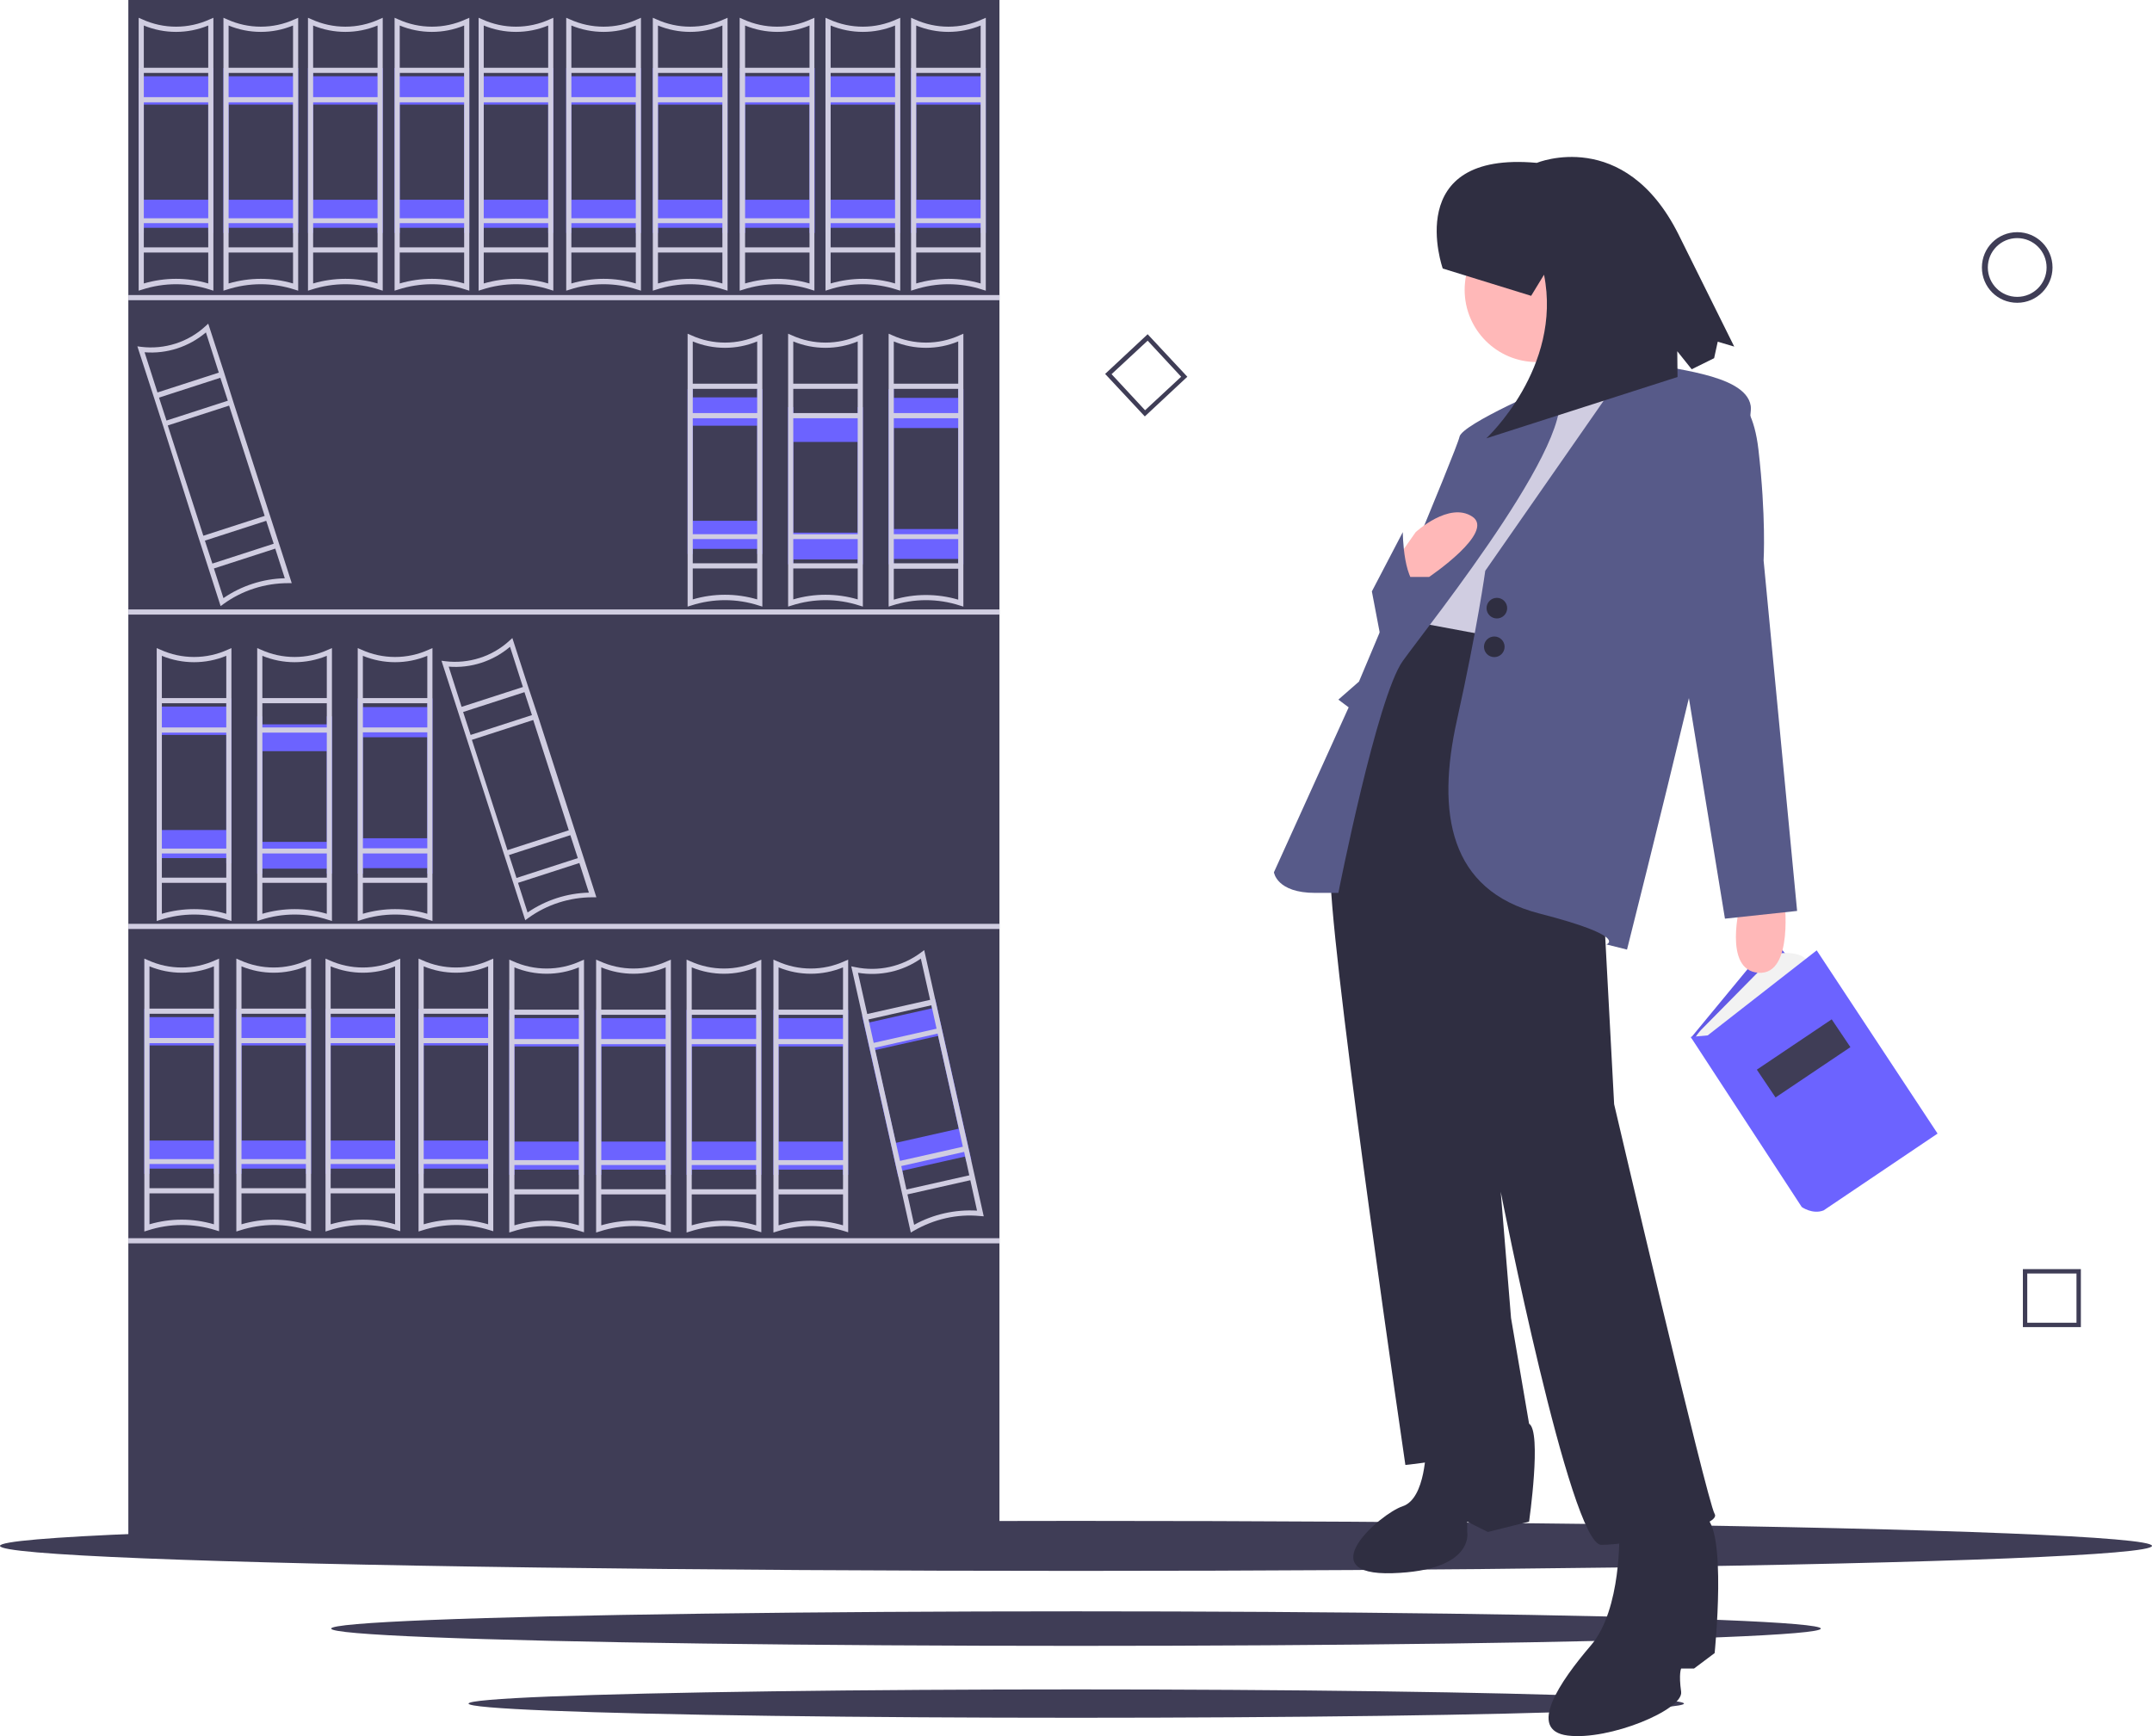 <?xml version="1.0" encoding="utf-8"?>
<!-- Generator: Adobe Illustrator 24.1.0, SVG Export Plug-In . SVG Version: 6.00 Build 0)  -->
<svg version="1.1" id="b9a78677-c6ff-4166-85e2-4e2750d12f14"
	 xmlns="http://www.w3.org/2000/svg" xmlns:xlink="http://www.w3.org/1999/xlink" x="0px" y="0px" viewBox="0 0 835 673.7"
	 style="enable-background:new 0 0 835 673.7;" xml:space="preserve">
<style type="text/css">
	.st0{fill:#3F3D56;}
	.st1{fill:#D0CDE1;}
	.st2{fill:#6C63FF;}
	.st3{opacity:0.1;enable-background:new    ;}
	.st4{fill:#F2F2F2;}
	.st5{fill:#FFB8B8;}
	.st6{fill:#2F2E41;}
	.st7{fill:#575A89;}
</style>
<rect x="49.8" class="st0" width="338" height="597"/>
<ellipse class="st0" cx="417.5" cy="599.9" rx="417.5" ry="9.7"/>
<ellipse class="st0" cx="417.5" cy="632" rx="289" ry="6.7"/>
<ellipse class="st0" cx="417.6" cy="661.1" rx="235.8" ry="5.5"/>
<rect x="49.8" y="114.5" class="st1" width="338" height="2"/>
<rect x="49.8" y="236.5" class="st1" width="338" height="2"/>
<rect x="49.8" y="358.5" class="st1" width="338" height="2"/>
<rect x="49.8" y="480.5" class="st1" width="338" height="2"/>
<path class="st1" d="M204.8,266.1L204.8,266.1l-6-18.5l-1.1,1c-6.7,6.2-15.9,9.1-24.9,8l-1.5-0.2l6,18.5l0,0l4.1,12.7l0,0l13.8,42.8
	l0,0l4.1,12.7l0,0l4.5,14l1.1-0.8c7.3-5.3,16.1-8.1,25.1-8.1l1.4,0l-4.5-14l0,0l-4.1-12.7l0,0l-13.8-42.8l0,0L204.8,266.1z
	 M174.1,258.7c8.6,0.7,17.2-2.1,23.8-7.7l5,15.6l-23.8,7.7L174.1,258.7z M179.7,276.3l23.8-7.7l2.9,8.9l-23.8,7.7L179.7,276.3z
	 M228.5,346.4c-8.5,0.2-16.8,2.9-23.8,7.7l-3.7-11.5l23.8-7.7L228.5,346.4z M224.2,333l-23.8,7.7l-2.9-8.9l23.8-7.7L224.2,333z
	 M220.7,322.2l-23.8,7.7l-13.8-42.8l23.8-7.7L220.7,322.2z"/>
<path class="st1" d="M86.8,144.1L86.8,144.1l-6-18.5l-1.1,1c-6.7,6.2-15.9,9.1-24.9,8l-1.5-0.2l6,18.5l0,0l4.1,12.7l0,0L77,208.5
	l0,0l4.1,12.7l0,0l4.5,14l1.1-0.8c7.3-5.3,16.1-8.1,25.1-8.1l1.4,0l-4.5-14l0,0l-4.1-12.7l0,0l-13.8-42.8l0,0L86.8,144.1z
	 M56.1,136.7c8.6,0.7,17.2-2.1,23.8-7.7l5,15.6l-23.8,7.7L56.1,136.7z M61.7,154.3l23.8-7.7l2.9,8.9l-23.8,7.7L61.7,154.3z
	 M110.5,224.4c-8.5,0.2-16.8,2.9-23.8,7.7L83,220.6l23.8-7.7L110.5,224.4z M106.2,211l-23.8,7.7l-2.9-8.9l23.8-7.7L106.2,211z
	 M102.7,200.2l-23.8,7.7l-13.8-42.8l23.8-7.7L102.7,200.2z"/>
<path class="st0" d="M782.7,117.5c-7.6,0-13.7-6.1-13.7-13.7c0-7.6,6.1-13.7,13.7-13.7c7.6,0,13.7,6.1,13.7,13.7
	C796.4,111.3,790.3,117.5,782.7,117.5z M782.7,92.4c-6.3,0-11.4,5.1-11.4,11.4s5.1,11.4,11.4,11.4s11.4-5.1,11.4-11.4c0,0,0,0,0,0
	C794.1,97.5,789,92.4,782.7,92.4z"/>
<path class="st0" d="M807.4,515h-22.5v-22.5h22.5V515z M786.6,513.3h19.1v-19.1h-19.1V513.3z"/>
<path class="st0" d="M444.2,161.6l-15.4-16.5l16.5-15.4l15.4,16.5L444.2,161.6z M431.3,145.2l13,14l14-13l-13-14L431.3,145.2z"/>
<polygon class="st2" points="687.9,364.2 656.2,402.6 703.1,458 734.4,421.2 "/>
<polygon class="st3" points="687.9,364.2 656.2,402.6 703.1,458 734.4,421.2 "/>
<path class="st4" d="M657.5,403.1L657.5,403.1c0.7-1.3,1.6-2.4,2.6-3.5l29.1-29.5c0,0,10.2-1.7,12.3,3.4l-37.2,30.5L657.5,403.1z"/>
<path class="st2" d="M656,402.4l43.1,66c0,0,4.2,3,8.5,1.3l44.2-29.8l-46.9-71.1l-42.3,33L656,402.4z"/>
<rect x="682.2" y="403.7" transform="matrix(0.83 -0.558 0.558 0.83 -109.819 460.692)" class="st0" width="35" height="13"/>
<path class="st5" d="M692.3,348.5c0,0,4,30-10,29s-7-27-7-27L692.3,348.5z"/>
<path class="st6" d="M582.3,240.5l-17-2v-2l-16-2c0,0-35,66-33,108s29,226,29,226s42-4,48-16l-7-41l-4-49c0,0,27,137,39,137
	s47-7,44-12s-39-159-39-159l-4-75l-9-110L582.3,240.5z"/>
<circle class="st5" cx="596.3" cy="112.5" r="28"/>
<path class="st5" d="M597.3,131.5c0,0,11,25,3,36s43-18,43-18s-25-24-26-35L597.3,131.5z"/>
<path class="st1" d="M643.3,145.5c0,0-26,16-47,10l-52,85l86,16l19-108L643.3,145.5z"/>
<path class="st7" d="M631.3,142.5c0,0,4-5,9-2c5,3,37,4,39,17s-48,211-48,211l-8-2c0,0,9-3-26-12s-40-39-32-75s11-58,11-58
	L631.3,142.5z"/>
<path class="st7" d="M602.6,149.4c0,0-35.3,15.1-36.3,20.1s-39,95-39,95l-8,7l4,3l-29,64c0,0,1,8,16,8h9c0,0,15-76,25-90
	S618.9,162.3,602.6,149.4z"/>
<path class="st7" d="M666.3,152.5c0,0,13-4,16,22s2,43,2,43l13,136l-28,3l-25-153L666.3,152.5z"/>
<path class="st6" d="M553.3,561.5c0,0,0,20-9,23s-36,27-4,26s29-16,29-16v-4l8,4l16-4c0,0,5-35,0-38S553.3,561.5,553.3,561.5z"/>
<path class="st6" d="M628.3,594.5c0,0,1,30-11,44s-25,33-9,35s45-10,44-17s0-9,0-9h5l8-6c0,0,5-49-4-53S628.3,594.5,628.3,594.5z"/>
<path class="st5" d="M542.3,216.5l7-10c0,0,13-12,22-6s-16.8,23.4-16.8,23.4h-7.2l-2.9,2L542.3,216.5z"/>
<circle class="st6" cx="580.8" cy="236" r="4"/>
<circle class="st6" cx="579.8" cy="251" r="4"/>
<path class="st7" d="M532.3,229.5l12-23c0,0,0.1,21.2,7.6,21.6l-15.6,22.4L532.3,229.5z"/>
<path class="st6" d="M559.8,104.2c0,0-16.2-45.8,36.5-41c0,0,33.9-14.1,54.9,27.6l21.7,43.7l-6.4-1.9l-1.4,6.4l-8.7,4.3l-5.6-7
	l0.1,10l-74.2,23.8c0,0,29.6-27.4,22.4-63.5l-5,8.2L559.8,104.2z"/>
<path class="st2" d="M165.8,271v3.4h-25V271h-2v68h2v-2.1h25v2.1h2v-68H165.8z M165.8,325.3h-25v-39.2h25V325.3z"/>
<path class="st2" d="M126.8,278v3.1h-25V278h-2v61h2v-1.9h25v1.9h2v-61L126.8,278z M126.8,326.7h-25v-35.2h25V326.7z"/>
<path class="st2" d="M87.8,271v3.2h-25V271h-2v64h2v-2h25v2h2v-64H87.8z M87.8,322.1h-25v-36.9h25V322.1z"/>
<path class="st2" d="M371.8,151v3.4h-25V151h-2v68h2v-2.1h25v2.1h2v-68H371.8z M371.8,205.3h-25v-39.2h25V205.3z"/>
<path class="st2" d="M332.8,158v3.1h-25V158h-2v61h2v-1.9h25v1.9h2v-61L332.8,158z M332.8,206.7h-25v-35.2h25V206.7z"/>
<path class="st2" d="M293.8,151v3.2h-25V151h-2v64h2v-2h25v2h2v-64H293.8z M293.8,202.1h-25v-36.9h25V202.1z"/>
<path class="st1" d="M166.4,252.1c-8.3,3.8-17.9,3.8-26.2,0l-1.4-0.6v105.9l1.3-0.4c8.6-2.8,17.8-2.8,26.4,0l1.3,0.4V251.5
	L166.4,252.1z M140.8,329.2v-45h25v45H140.8z M165.8,331.2v9.4h-25v-9.4H165.8z M140.8,282.3v-9.4h25v9.4H140.8z M165.8,354.6
	c-8.2-2.4-16.8-2.4-25,0v-12h25V354.6z M165.8,270.9h-25v-16.4c8,3.3,17,3.3,25,0V270.9z"/>
<path class="st1" d="M127.5,357l1.3,0.4V251.5l-1.4,0.6c-8.3,3.8-17.9,3.8-26.2,0l-1.4-0.6v105.9l1.3-0.4
	C109.7,354.2,118.9,354.2,127.5,357z M126.8,340.6h-25v-9.4h25V340.6z M126.8,282.3h-25v-9.4h25V282.3z M101.8,254.5
	c8,3.3,17,3.3,25,0v16.4h-25V254.5z M101.8,284.3h25v45h-25V284.3z M101.8,342.6h25v12c-8.2-2.4-16.8-2.4-25,0V342.6z"/>
<path class="st1" d="M88.5,357l1.3,0.4V251.5l-1.4,0.6c-8.3,3.8-17.9,3.8-26.2,0l-1.4-0.6v105.9l1.3-0.4
	C70.7,354.2,79.9,354.2,88.5,357z M87.8,340.6h-25v-9.4h25V340.6z M87.8,282.3h-25v-9.4h25V282.3z M62.8,254.5c8,3.3,17,3.3,25,0
	v16.4h-25V254.5z M62.8,284.3h25v45h-25V284.3z M62.8,342.6h25v12c-8.2-2.4-16.8-2.4-25,0V342.6z"/>
<path class="st1" d="M294.5,235l1.3,0.4V129.5l-1.4,0.6c-8.3,3.8-17.9,3.8-26.2,0l-1.4-0.6v105.9l1.3-0.4
	C276.7,232.2,285.9,232.2,294.5,235z M293.8,218.6h-25v-9.4h25V218.6z M293.8,160.3h-25v-9.4h25V160.3z M268.8,132.5
	c8,3.3,17,3.3,25,0v16.4h-25V132.5z M268.8,162.3h25v45h-25V162.3z M268.8,220.6h25v12c-8.2-2.4-16.8-2.4-25,0V220.6z"/>
<path class="st1" d="M333.5,235l1.3,0.4V129.5l-1.4,0.6c-8.3,3.8-17.9,3.8-26.2,0l-1.4-0.6v105.9l1.3-0.4
	C315.7,232.2,324.9,232.2,333.5,235z M332.8,218.6h-25v-9.4h25V218.6z M332.8,160.3h-25v-9.4h25V160.3z M307.8,132.5
	c8,3.3,17,3.3,25,0v16.4h-25V132.5z M307.8,162.3h25v45h-25V162.3z M307.8,220.6h25v12c-8.2-2.4-16.8-2.4-25,0V220.6z"/>
<path class="st1" d="M372.5,235l1.3,0.4V129.5l-1.4,0.6c-8.3,3.8-17.9,3.8-26.2,0l-1.4-0.6v105.9l1.3-0.4
	C354.7,232.2,363.9,232.2,372.5,235z M371.8,218.6h-25v-9.4h25V218.6z M371.8,160.3h-25v-9.4h25V160.3z M346.8,132.5
	c8,3.3,17,3.3,25,0v16.4h-25V132.5z M346.8,162.3h25v45h-25V162.3z M346.8,232.7v-12h25v12C363.6,230.3,354.9,230.3,346.8,232.7z"/>
<path class="st2" d="M83,391.5v3.2H58v-3.2h-2v64h2v-2h25v2h2v-64H83z M83,442.6H58v-36.9h25V442.6z"/>
<path class="st1" d="M83.7,477.4l1.3,0.4V372l-1.4,0.6c-8.3,3.8-17.9,3.8-26.2,0L56,372v105.9l1.3-0.4
	C65.9,474.7,75.1,474.7,83.7,477.4z M83,461.1H58v-9.4h25V461.1z M83,402.8H58v-9.4h25V402.8z M58,375c8,3.3,17,3.3,25,0v16.4H58
	V375z M58,404.8h25v45H58V404.8z M58,463.1h25v12c-8.2-2.4-16.8-2.4-25,0V463.1z"/>
<path class="st2" d="M118.7,391.5v3.2h-25v-3.2h-2v64h2v-2h25v2h2v-64H118.7z M118.7,442.6h-25v-36.9h25V442.6z"/>
<path class="st1" d="M119.4,477.4l1.3,0.4V372l-1.4,0.6c-8.3,3.8-17.9,3.8-26.2,0l-1.4-0.6v105.9l1.3-0.4
	C101.6,474.7,110.8,474.7,119.4,477.4z M118.7,461.1h-25v-9.4h25V461.1z M118.7,402.8h-25v-9.4h25V402.8z M93.7,375
	c8,3.3,17,3.3,25,0v16.4h-25V375z M93.7,404.8h25v45h-25V404.8z M93.7,463.1h25v12c-8.2-2.4-16.8-2.4-25,0V463.1z"/>
<path class="st2" d="M153.3,391.5v3.2h-25v-3.2h-2v64h2v-2h25v2h2v-64H153.3z M153.3,442.6h-25v-36.9h25V442.6z"/>
<path class="st1" d="M154,477.4l1.3,0.4V372l-1.4,0.6c-8.3,3.8-17.9,3.8-26.2,0l-1.4-0.6v105.9l1.3-0.4
	C136.2,474.7,145.4,474.7,154,477.4z M153.3,461.1h-25v-9.4h25V461.1z M153.3,402.8h-25v-9.4h25V402.8z M128.3,375
	c8,3.3,17,3.3,25,0v16.4h-25V375z M128.3,404.8h25v45h-25V404.8z M128.3,463.1h25v12c-8.2-2.4-16.8-2.4-25,0V463.1z"/>
<path class="st2" d="M189.4,391.5v3.2h-25v-3.2h-2v64h2v-2h25v2h2v-64H189.4z M189.4,442.6h-25v-36.9h25V442.6z"/>
<path class="st1" d="M190.1,477.4l1.3,0.4V372l-1.4,0.6c-8.3,3.8-17.9,3.8-26.2,0l-1.4-0.6v105.9l1.3-0.4
	C172.3,474.7,181.5,474.7,190.1,477.4z M189.4,461.1h-25v-9.4h25V461.1z M189.4,402.8h-25v-9.4h25V402.8z M164.4,375
	c8,3.3,17,3.3,25,0v16.4h-25V375z M164.4,404.8h25v45h-25V404.8z M164.4,463.1h25v12c-8.2-2.4-16.8-2.4-25,0V463.1z"/>
<path class="st2" d="M224.6,391.9v3.2h-25v-3.2h-2v64h2v-2h25v2h2v-64H224.6z M224.6,443h-25v-36.9h25V443z"/>
<path class="st1" d="M225.3,477.8l1.3,0.4V372.4l-1.4,0.6c-8.3,3.8-17.9,3.8-26.2,0l-1.4-0.6v105.9l1.3-0.4
	C207.4,475.1,216.7,475.1,225.3,477.8z M224.6,461.5h-25v-9.4h25V461.5z M224.6,403.2h-25v-9.4h25V403.2z M199.6,375.4
	c8,3.3,17,3.3,25,0v16.4h-25V375.4z M199.6,405.2h25v45h-25V405.2z M199.6,463.5h25v12c-8.2-2.4-16.8-2.4-25,0V463.5z"/>
<path class="st2" d="M258.3,391.9v3.2h-25v-3.2h-2v64h2v-2h25v2h2v-64H258.3z M258.3,443h-25v-36.9h25V443z"/>
<path class="st1" d="M259,477.8l1.3,0.4V372.4l-1.4,0.6c-8.3,3.8-17.9,3.8-26.2,0l-1.4-0.6v105.9l1.3-0.4
	C241.1,475.1,250.4,475.1,259,477.8z M258.3,461.5h-25v-9.4h25V461.5z M258.3,403.2h-25v-9.4h25V403.2z M233.3,375.4
	c8,3.3,17,3.3,25,0v16.4h-25V375.4z M233.3,405.2h25v45h-25V405.2z M233.3,463.5h25v12c-8.2-2.4-16.8-2.4-25,0V463.5z"/>
<path class="st2" d="M293.4,391.9v3.2h-25v-3.2h-2v64h2v-2h25v2h2v-64H293.4z M293.4,443h-25v-36.9h25V443z"/>
<path class="st1" d="M294.1,477.8l1.3,0.4V372.4L294,373c-8.3,3.8-17.9,3.8-26.2,0l-1.4-0.6v105.9l1.3-0.4
	C276.3,475.1,285.5,475.1,294.1,477.8z M293.4,461.5h-25v-9.4h25V461.5z M293.4,403.2h-25v-9.4h25V403.2z M268.4,375.4
	c8,3.3,17,3.3,25,0v16.4h-25V375.4z M268.4,405.2h25v45h-25V405.2z M268.4,463.5h25v12c-8.2-2.4-16.8-2.4-25,0V463.5z"/>
<path class="st2" d="M327.1,391.9v3.2h-25v-3.2h-2v64h2v-2h25v2h2v-64H327.1z M327.1,443h-25v-36.9h25V443z"/>
<path class="st1" d="M327.8,477.8l1.3,0.4V372.4l-1.4,0.6c-8.3,3.8-17.9,3.8-26.2,0l-1.4-0.6v105.9l1.3-0.4
	C310,475.1,319.2,475.1,327.8,477.8z M327.1,461.5h-25v-9.4h25V461.5z M327.1,403.2h-25v-9.4h25V403.2z M302.1,375.4
	c8,3.3,17,3.3,25,0v16.4h-25V375.4z M302.1,405.2h25v45h-25V405.2z M302.1,463.5h25v12c-8.2-2.4-16.8-2.4-25,0V463.5z"/>
<path class="st2" d="M360.9,388.2l0.7,3.1l-24.4,5.5l-0.7-3.1l-2,0.4l14,62.5l2-0.4l-0.4-1.9l24.4-5.5l0.4,1.9l2-0.4l-14-62.5
	L360.9,388.2z M372,438l-24.4,5.5l-8.1-36L364,402L372,438z"/>
<path class="st1" d="M380.3,471.9l1.4,0.1l-23.1-103.3l-1.2,0.9c-7.3,5.5-16.6,7.6-25.6,5.7l-1.5-0.3l23.1,103.3l1.2-0.7
	C362.4,473.1,371.4,471,380.3,471.9z M376.1,456.1l-24.4,5.5l-2-9.1l24.4-5.5L376.1,456.1z M363.4,399.2l-24.4,5.5l-2-9.1l24.4-5.5
	L363.4,399.2z M332.9,377.5c8.5,1.4,17.3-0.5,24.4-5.5l3.6,16l-24.4,5.5L332.9,377.5z M339.4,406.6l24.4-5.5l9.8,43.9l-24.4,5.5
	L339.4,406.6z M352.1,463.5l24.4-5.5l2.6,11.8c-8.5-0.5-17,1.4-24.4,5.5L352.1,463.5z"/>
<path class="st2" d="M80.8,26.4v3.2h-25v-3.2h-2v64h2v-2h25v2h2v-64H80.8z M80.8,77.5h-25V40.6h25V77.5z"/>
<path class="st1" d="M81.5,112.4l1.3,0.4V6.9l-1.4,0.6c-8.3,3.8-17.9,3.8-26.2,0l-1.4-0.6v105.9l1.3-0.4
	C63.7,109.6,72.9,109.6,81.5,112.4z M80.8,96h-25v-9.4h25V96z M80.8,37.7h-25v-9.4h25V37.7z M55.8,9.9c8,3.3,17,3.3,25,0v16.4h-25
	V9.9z M55.8,39.7h25v45h-25V39.7z M55.8,98h25v12c-8.2-2.4-16.8-2.4-25,0V98z"/>
<path class="st2" d="M113.7,26.4v3.2h-25v-3.2h-2v64h2v-2h25v2h2v-64H113.7z M113.7,77.5h-25V40.6h25V77.5z"/>
<path class="st1" d="M114.4,112.4l1.3,0.4V6.9l-1.4,0.6c-8.3,3.8-17.9,3.8-26.2,0l-1.4-0.6v105.9l1.3-0.4
	C96.6,109.6,105.8,109.6,114.4,112.4z M113.7,96h-25v-9.4h25V96z M113.7,37.7h-25v-9.4h25V37.7z M88.7,9.9c8,3.3,17,3.3,25,0v16.4
	h-25V9.9z M88.7,39.7h25v45h-25V39.7z M88.7,98h25v12c-8.2-2.4-16.8-2.4-25,0V98z"/>
<path class="st2" d="M146.5,26.4v3.2h-25v-3.2h-2v64h2v-2h25v2h2v-64H146.5z M146.5,77.5h-25V40.6h25V77.5z"/>
<path class="st1" d="M147.2,112.4l1.3,0.4V6.9l-1.4,0.6c-8.3,3.8-17.9,3.8-26.2,0l-1.4-0.6v105.9l1.3-0.4
	C129.4,109.6,138.6,109.6,147.2,112.4z M146.5,96h-25v-9.4h25V96z M146.5,37.7h-25v-9.4h25V37.7z M121.5,9.9c8,3.3,17,3.3,25,0v16.4
	h-25V9.9z M121.5,39.7h25v45h-25V39.7z M121.5,98h25v12c-8.2-2.4-16.8-2.4-25,0V98z"/>
<path class="st2" d="M180.1,26.4v3.2h-25v-3.2h-2v64h2v-2h25v2h2v-64H180.1z M180.1,77.5h-25V40.6h25V77.5z"/>
<path class="st1" d="M180.8,112.4l1.3,0.4V6.9l-1.4,0.6c-8.3,3.8-17.9,3.8-26.2,0l-1.4-0.6v105.9l1.3-0.4
	C163,109.6,172.3,109.6,180.8,112.4z M180.1,96h-25v-9.4h25V96z M180.1,37.7h-25v-9.4h25V37.7z M155.1,9.9c8,3.3,17,3.3,25,0v16.4
	h-25V9.9z M155.1,39.7h25v45h-25V39.7z M155.1,98h25v12c-8.2-2.4-16.8-2.4-25,0V98z"/>
<path class="st2" d="M212.7,26.4v3.2h-25v-3.2h-2v64h2v-2h25v2h2v-64H212.7z M212.7,77.5h-25V40.6h25V77.5z"/>
<path class="st1" d="M213.4,112.4l1.3,0.4V6.9l-1.4,0.6c-8.3,3.8-17.9,3.8-26.2,0l-1.4-0.6v105.9l1.3-0.4
	C195.6,109.6,204.8,109.6,213.4,112.4z M212.7,96h-25v-9.4h25V96z M212.7,37.7h-25v-9.4h25V37.7z M187.7,9.9c8,3.3,17,3.3,25,0v16.4
	h-25V9.9z M187.7,39.7h25v45h-25V39.7z M187.7,98h25v12c-8.2-2.4-16.8-2.4-25,0V98z"/>
<path class="st2" d="M246.7,26.4v3.2h-25v-3.2h-2v64h2v-2h25v2h2v-64H246.7z M246.7,77.5h-25V40.6h25V77.5z"/>
<path class="st1" d="M247.4,112.4l1.3,0.4V6.9l-1.4,0.6c-8.3,3.8-17.9,3.8-26.2,0l-1.4-0.6v105.9l1.3-0.4
	C229.5,109.6,238.8,109.6,247.4,112.4z M246.7,96h-25v-9.4h25V96z M246.7,37.7h-25v-9.4h25V37.7z M221.7,9.9c8,3.3,17,3.3,25,0v16.4
	h-25V9.9z M221.7,39.7h25v45h-25V39.7z M221.7,98h25v12c-8.2-2.4-16.8-2.4-25,0V98z"/>
<path class="st2" d="M280.3,26.4v3.2h-25v-3.2h-2v64h2v-2h25v2h2v-64H280.3z M280.3,77.5h-25V40.6h25V77.5z"/>
<path class="st1" d="M281,112.4l1.3,0.4V6.9l-1.4,0.6c-8.3,3.8-17.9,3.8-26.2,0l-1.4-0.6v105.9l1.3-0.4
	C263.2,109.6,272.4,109.6,281,112.4z M280.3,96h-25v-9.4h25V96z M280.3,37.7h-25v-9.4h25V37.7z M255.3,9.9c8,3.3,17,3.3,25,0v16.4
	h-25V9.9z M255.3,39.7h25v45h-25V39.7z M255.3,98h25v12c-8.2-2.4-16.8-2.4-25,0V98z"/>
<path class="st2" d="M314.1,26.4v3.2h-25v-3.2h-2v64h2v-2h25v2h2v-64H314.1z M314.1,77.5h-25V40.6h25V77.5z"/>
<path class="st1" d="M314.7,112.4l1.3,0.4V6.9l-1.4,0.6c-8.3,3.8-17.9,3.8-26.2,0l-1.4-0.6v105.9l1.3-0.4
	C296.9,109.6,306.2,109.6,314.7,112.4z M314.1,96h-25v-9.4h25V96z M314.1,37.7h-25v-9.4h25V37.7z M289.1,9.9c8,3.3,17,3.3,25,0v16.4
	h-25V9.9z M289.1,39.7h25v45h-25V39.7z M289.1,98h25v12c-8.2-2.4-16.8-2.4-25,0V98z"/>
<path class="st2" d="M347.3,26.4v3.2h-25v-3.2h-2v64h2v-2h25v2h2v-64H347.3z M347.3,77.5h-25V40.6h25V77.5z"/>
<path class="st1" d="M348,112.4l1.3,0.4V6.9l-1.4,0.6c-8.3,3.8-17.9,3.8-26.2,0l-1.4-0.6v105.9l1.3-0.4
	C330.2,109.6,339.4,109.6,348,112.4z M347.3,96h-25v-9.4h25V96z M347.3,37.7h-25v-9.4h25V37.7z M322.3,9.9c8,3.3,17,3.3,25,0v16.4
	h-25V9.9z M322.3,39.7h25v45h-25V39.7z M322.3,98h25v12c-8.2-2.4-16.8-2.4-25,0V98z"/>
<path class="st2" d="M380.5,26.4v3.2h-25v-3.2h-2v64h2v-2h25v2h2v-64H380.5z M380.5,77.5h-25V40.6h25V77.5z"/>
<path class="st1" d="M381.2,112.4l1.3,0.4V6.9l-1.4,0.6c-8.3,3.8-17.9,3.8-26.2,0l-1.4-0.6v105.9l1.3-0.4
	C363.4,109.6,372.7,109.6,381.2,112.4z M380.5,96h-25v-9.4h25V96z M380.5,37.7h-25v-9.4h25V37.7z M355.5,9.9c8,3.3,17,3.3,25,0v16.4
	h-25V9.9z M355.5,39.7h25v45h-25V39.7z M355.5,98h25v12c-8.2-2.4-16.8-2.4-25,0V98z"/>
</svg>
